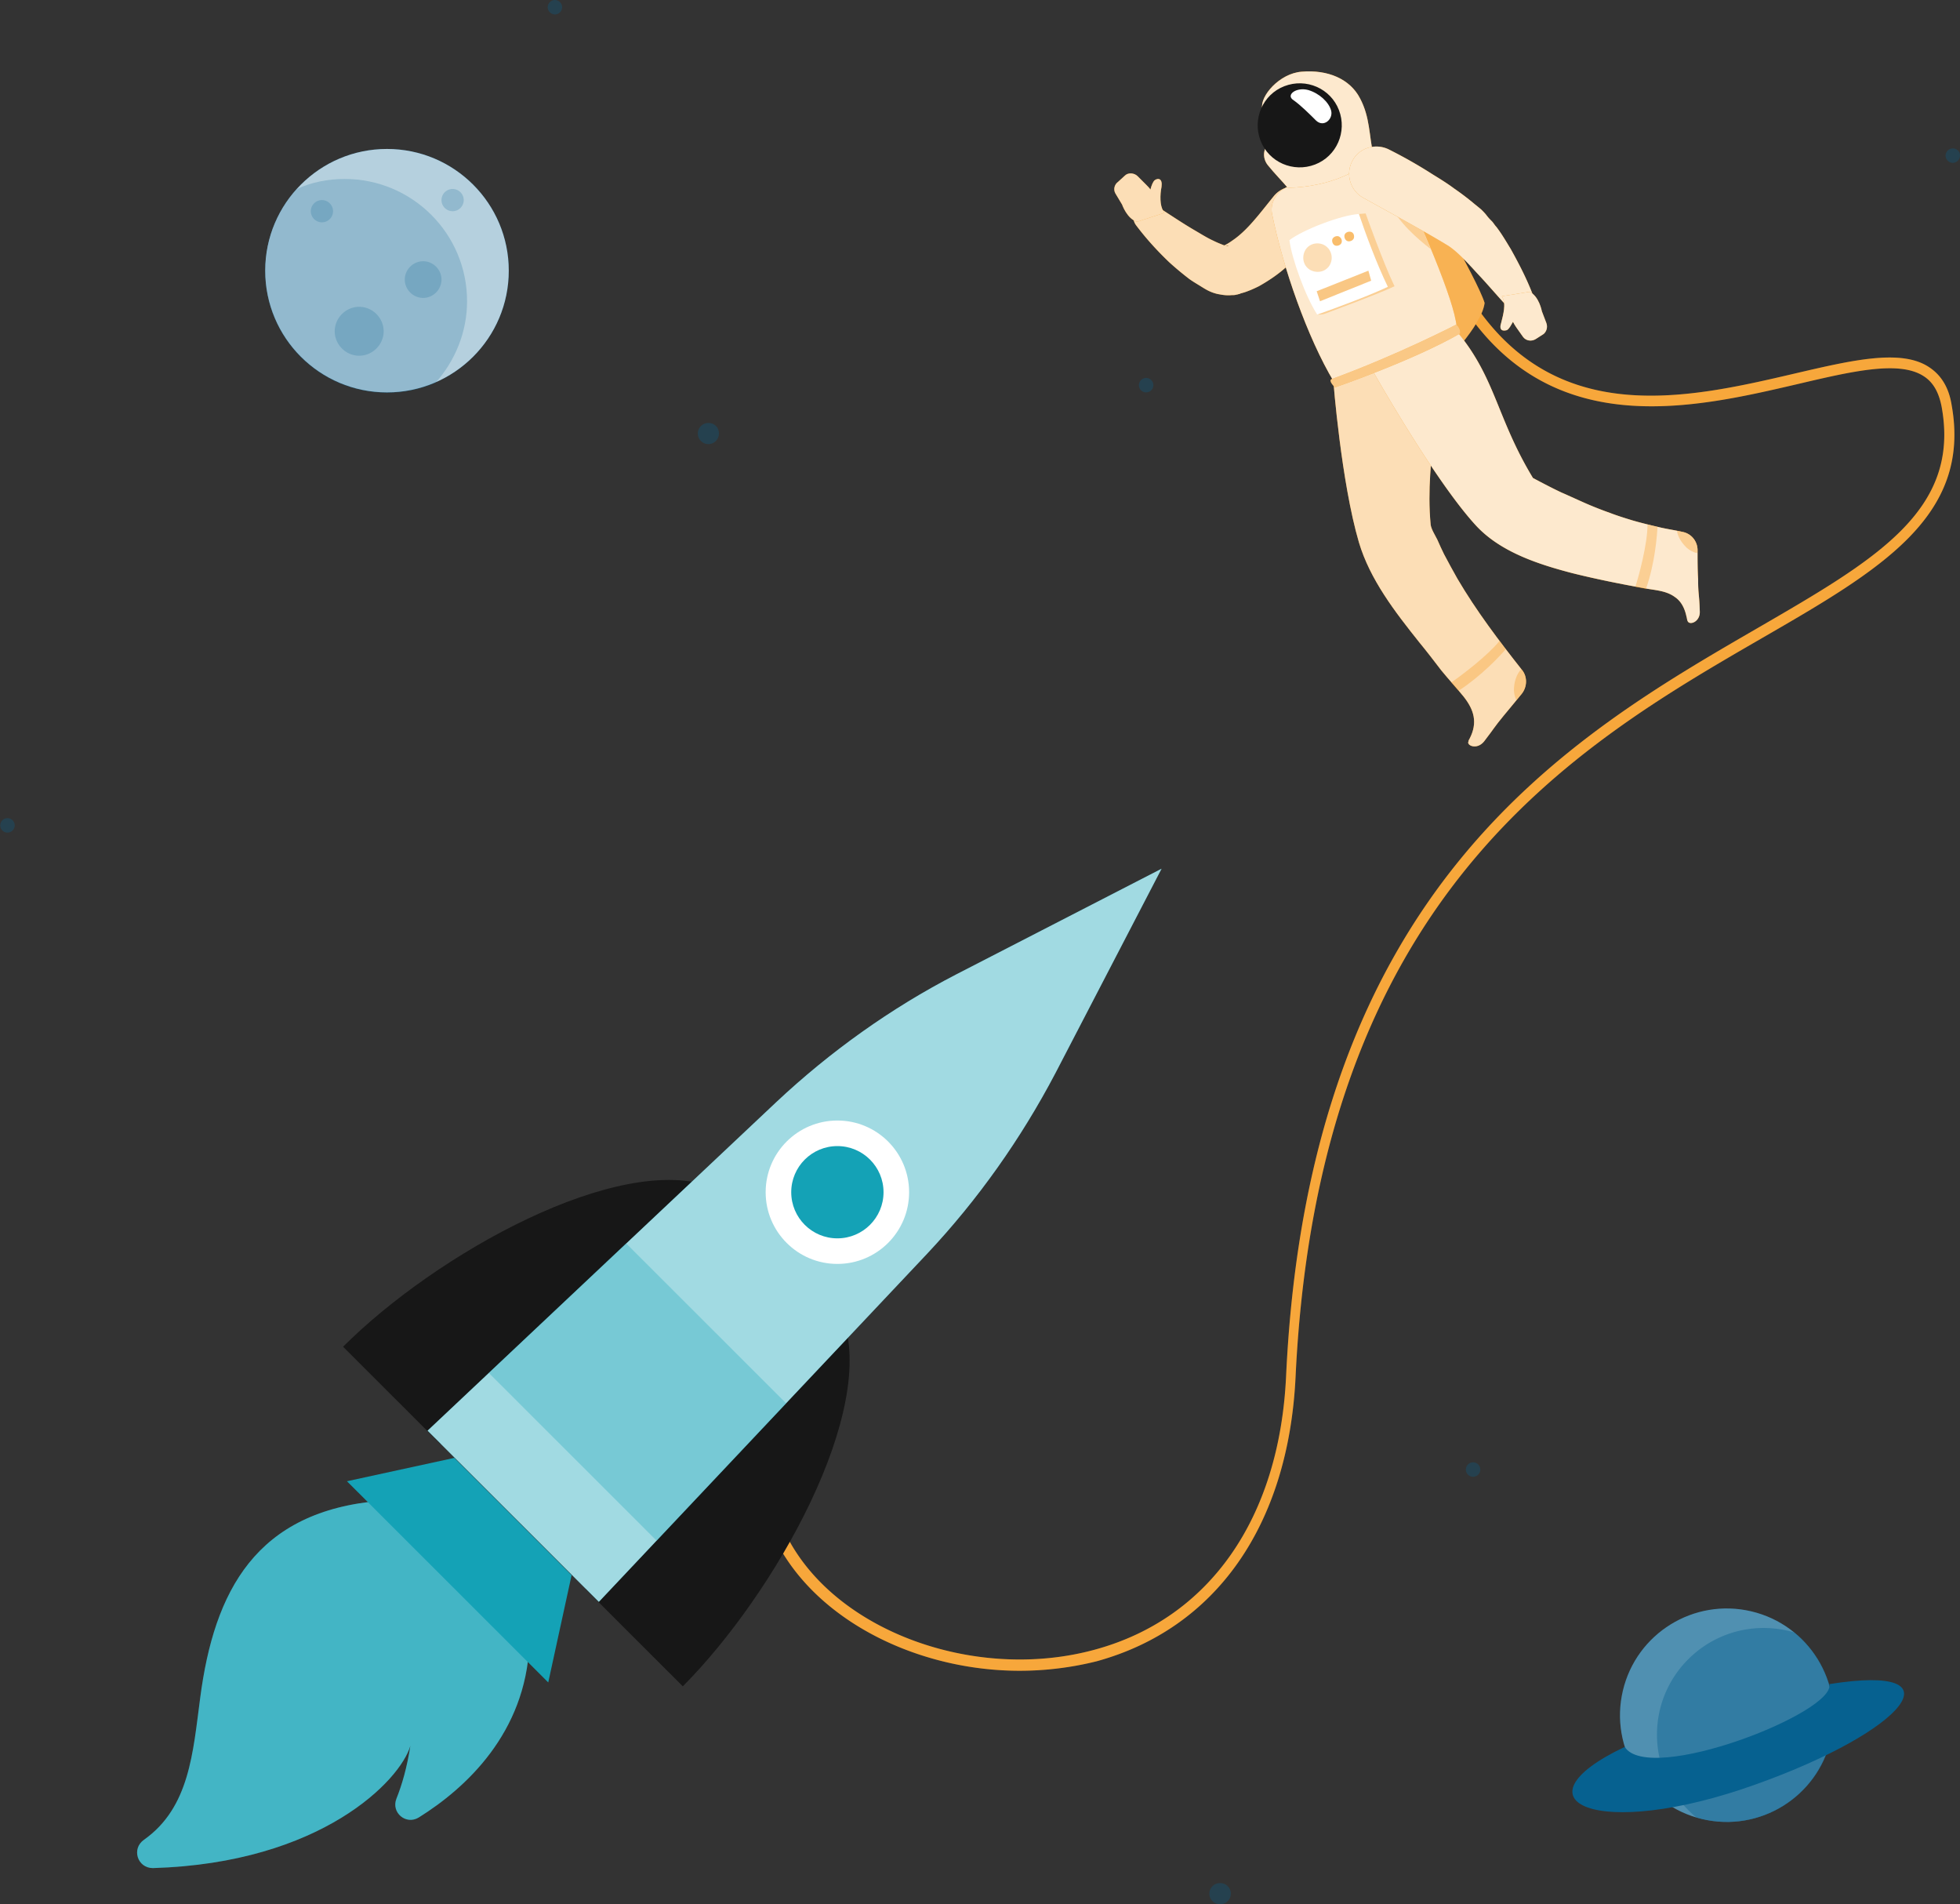 <svg width="488" height="474" fill="none" xmlns="http://www.w3.org/2000/svg"><rect width="100%" height="100%" fill="#333333" stroke="none"/><g clip-path="url(#clip0_608_3257)"><path d="M179.003 107.916c0 1.383-1.108 2.629-2.63 2.629-1.385 0-2.631-1.107-2.631-2.629 0-1.384 1.108-2.629 2.631-2.629 1.522 0 2.63 1.107 2.63 2.629zM1.8 207.254a1.8 1.8 0 10.001-3.598 1.8 1.8 0 00-.001 3.598zM303.736 474a2.63 2.63 0 100-5.257 2.63 2.63 0 00-2.631 2.628 2.63 2.63 0 002.631 2.629zm62.989-106.394a1.8 1.8 0 10.001-3.599 1.8 1.8 0 00-.001 3.599zM488.002 38.74c0 .968-.831 1.798-1.8 1.798-.969 0-1.8-.83-1.8-1.799 0-.968.831-1.798 1.8-1.798.969 0 1.8.691 1.8 1.798zM139.963 1.799c0 .968-.831 1.798-1.8 1.798-.969 0-1.8-.83-1.8-1.798 0-.969.831-1.799 1.8-1.799.969 0 1.8.83 1.8 1.799zm145.36 95.879a1.8 1.8 0 10.001-3.599 1.8 1.8 0 00-.001 3.599z" opacity=".3" fill="#066190"/><path d="M96.353 97.678c16.745 0 30.319-13.566 30.319-30.3s-13.574-30.3-30.319-30.3c-16.744 0-30.318 13.566-30.318 30.3s13.574 30.3 30.319 30.3z" fill="#066190"/><path opacity=".7" d="M96.353 97.678c16.745 0 30.319-13.566 30.319-30.3s-13.574-30.3-30.319-30.3c-16.744 0-30.318 13.566-30.318 30.3s13.574 30.3 30.319 30.3z" fill="#fff"/><path opacity=".2" d="M85.832 44.55c-4.292 0-8.306.83-11.906 2.49-4.984 5.396-7.89 12.59-7.89 20.477 0 16.74 13.566 30.3 30.317 30.3 4.292 0 8.307-.831 12.045-2.491 4.845-5.396 7.891-12.59 7.891-20.338 0-16.88-13.706-30.438-30.457-30.438z" fill="#066190"/><path opacity=".2" d="M82.924 52.574a2.776 2.776 0 01-2.769 2.768 2.776 2.776 0 01-2.768-2.768 2.776 2.776 0 012.769-2.767 2.776 2.776 0 012.768 2.767zm32.535-2.767a2.775 2.775 0 01-2.768 2.767 2.776 2.776 0 01-2.769-2.767 2.776 2.776 0 012.769-2.767 2.775 2.775 0 012.768 2.767zm-5.537 19.785c0 2.49-2.076 4.566-4.568 4.566-2.492 0-4.569-2.076-4.569-4.566 0-2.49 2.077-4.566 4.569-4.566s4.568 2.076 4.568 4.566zm-14.4 12.867c0 3.32-2.768 6.087-6.09 6.087-3.323 0-6.092-2.767-6.092-6.087s2.769-6.088 6.091-6.088c3.323 0 6.091 2.767 6.091 6.088z" fill="#066190"/><path d="M455.797 433.054c3.374-14.278-5.473-28.585-19.759-31.957-14.287-3.371-28.603 5.47-31.977 19.748-3.373 14.278 5.474 28.585 19.76 31.956 14.287 3.372 28.603-5.47 31.976-19.747z" fill="#066190"/><path opacity=".3" d="M455.797 433.054c3.374-14.278-5.473-28.585-19.759-31.957-14.287-3.371-28.603 5.47-31.977 19.748-3.373 14.278 5.474 28.585 19.76 31.956 14.287 3.372 28.603-5.47 31.976-19.747z" fill="#fff"/><path opacity=".4" d="M446.745 406.345a27.353 27.353 0 00-7.614-1.107c-14.674 0-26.58 11.899-26.58 26.564 0 8.301 3.876 15.772 9.829 20.615a27.359 27.359 0 007.614 1.107c14.675 0 26.581-11.899 26.581-26.564 0-8.301-3.877-15.773-9.83-20.615z" fill="#066190"/><path d="M404.52 434.846c-28.381 13.42-7.199 23.658 32.81 9.27 37.102-13.282 51.223-30.162 18.135-24.904 1.662 7.056-44.854 25.18-50.945 15.634z" fill="#066190"/><path d="M253.899 415.891c-23.535 0-46.793-10.653-58.145-27.947-7.061-10.653-15.09-33.205 9.137-63.089l2.215 1.798c-17.167 21.168-20.212 42.475-8.86 59.769 13.844 21.168 46.516 31.821 74.342 24.212 28.519-7.748 45.962-32.652 47.623-68.07 5.676-121.475 70.328-158.969 117.397-186.224 29.349-17.018 50.531-29.193 45.824-55.065-.693-3.597-2.077-6.088-4.43-7.61-6.092-4.012-17.859-1.245-31.426 1.938-26.719 6.225-63.267 14.803-85.141-22.275l2.354-1.384c20.766 35.28 54.822 27.394 82.095 21.03 14.259-3.32 26.58-6.226 33.502-1.522 2.907 1.937 4.845 4.98 5.538 9.408 4.983 27.809-17.998 41.091-47.208 57.97-46.655 26.979-110.475 64.058-116.151 184.011-1.8 36.802-19.797 62.535-49.562 70.698a79.386 79.386 0 01-19.104 2.352z" fill="#F5910A"/><path opacity=".2" d="M253.899 415.891c-23.535 0-46.793-10.653-58.145-27.947-7.061-10.653-15.09-33.205 9.137-63.089l2.215 1.798c-17.167 21.168-20.212 42.475-8.86 59.769 13.844 21.168 46.516 31.821 74.342 24.212 28.519-7.748 45.962-32.652 47.623-68.07 5.676-121.475 70.328-158.969 117.397-186.224 29.349-17.018 50.531-29.193 45.824-55.065-.693-3.597-2.077-6.088-4.43-7.61-6.092-4.012-17.859-1.245-31.426 1.938-26.719 6.225-63.267 14.803-85.141-22.275l2.354-1.384c20.766 35.28 54.822 27.394 82.095 21.03 14.259-3.32 26.58-6.226 33.502-1.522 2.907 1.937 4.845 4.98 5.538 9.408 4.983 27.809-17.998 41.091-47.208 57.97-46.655 26.979-110.475 64.058-116.151 184.011-1.8 36.802-19.797 62.535-49.562 70.698a79.386 79.386 0 01-19.104 2.352z" fill="#fff"/><path d="M333.781 40.538c9.553-.139 18.828 2.905 18.828 2.905s15.228 26.01 17.028 31.96c-.692 5.81-10.521 15.495-10.521 15.495l-25.335-50.36z" fill="#F5910A"/><path opacity=".3" d="M333.781 40.538c9.553-.139 18.828 2.905 18.828 2.905s15.228 26.01 17.028 31.96c-.692 5.81-10.521 15.495-10.521 15.495l-25.335-50.36z" fill="#fff"/><path d="M378.912 166.716c-5.676-7.194-11.353-14.665-16.059-22.69-1.108-1.937-2.215-4.012-3.323-6.087-.554-1.107-1.108-2.352-1.661-3.598-.554-1.106-1.523-2.628-1.662-3.735-1.661-17.571 4.292-30.438-1.384-44.55l-22.843 8.855s1.939 25.042 6.369 40.122c2.768 9.27 8.998 17.294 14.951 24.766 1.938 2.352 3.738 4.704 5.538 7.056 1.8 2.213 3.738 4.289 5.537 6.502 2.631 3.321 3.6 6.503 1.523 10.515-.138.277-.277.415-.277.692-.553.968 2.077 2.214 3.877 0 2.768-3.597 2.353-3.321 4.845-6.364 1.523-1.799 3.184-3.874 4.569-5.535 1.384-1.798 1.384-4.288 0-5.949z" fill="#F5910A"/><path opacity=".7" d="M378.912 166.716c-5.676-7.194-11.353-14.665-16.059-22.69-1.108-1.937-2.215-4.012-3.323-6.087-.554-1.107-1.108-2.352-1.661-3.598-.554-1.106-1.523-2.628-1.662-3.735-1.661-17.571 4.292-30.438-1.384-44.55l-22.843 8.855s1.939 25.042 6.369 40.122c2.768 9.27 8.998 17.294 14.951 24.766 1.938 2.352 3.738 4.704 5.538 7.056 1.8 2.213 3.738 4.289 5.537 6.502 2.631 3.321 3.6 6.503 1.523 10.515-.138.277-.277.415-.277.692-.553.968 2.077 2.214 3.877 0 2.768-3.597 2.353-3.321 4.845-6.364 1.523-1.799 3.184-3.874 4.569-5.535 1.384-1.798 1.384-4.288 0-5.949z" fill="#fff"/><path opacity=".3" d="M373.372 159.522c-3.045 3.735-9.275 8.439-12.044 10.376.554.692 1.246 1.384 1.8 2.076 5.676-3.736 10.106-8.44 11.767-10.377-.554-.692-1.107-1.383-1.523-2.075zm5.54 7.194c0-.138-.139-.138-.139-.138-.969.968-1.661 2.629-1.799 4.427-.139 1.245.138 2.352.553 3.321.416-.554.831-1.107 1.246-1.522 1.523-1.937 1.523-4.427.139-6.088z" fill="#F5910A"/><path d="M328.38 57.14c-2.353 3.459-5.26 6.918-8.86 9.962-1.799 1.522-3.876 2.905-6.091 4.15-1.108.554-2.353 1.107-3.599 1.522l-.97.277-.276.138c-.277 0-.416.139-.693.139-.415.138-.83.138-1.246.138-1.522.138-2.63-.138-3.461-.277-1.799-.415-2.907-1.107-4.014-1.798-1.108-.692-2.077-1.246-3.046-1.937a79.092 79.092 0 01-4.984-4.151c-3.045-2.905-5.814-5.95-8.306-9.27-1.108-1.522-.831-3.735.692-4.842 1.246-.83 2.769-.969 3.876-.139h.139c3.322 2.076 6.506 4.29 9.829 6.227 1.661.968 3.184 1.936 4.707 2.628.831.415 1.523.692 2.215.969.692.276 1.384.415 1.523.415.138 0 0-.139-.554-.139h-.415c-.139 0-.139 0-.277.139l.415-.277a12.647 12.647 0 001.8-1.107c1.246-.83 2.353-1.798 3.461-2.905 2.215-2.214 4.43-5.12 6.783-8.025 2.354-3.043 6.784-3.459 9.691-1.107 3.184 2.214 3.738 6.365 1.661 9.27z" fill="#F5910A"/><path opacity=".7" d="M328.38 57.14c-2.353 3.459-5.26 6.918-8.86 9.962-1.799 1.522-3.876 2.905-6.091 4.15-1.108.554-2.353 1.107-3.599 1.522l-.97.277-.276.138c-.277 0-.416.139-.693.139-.415.138-.83.138-1.246.138-1.522.138-2.63-.138-3.461-.277-1.799-.415-2.907-1.107-4.014-1.798-1.108-.692-2.077-1.246-3.046-1.937a79.092 79.092 0 01-4.984-4.151c-3.045-2.905-5.814-5.95-8.306-9.27-1.108-1.522-.831-3.735.692-4.842 1.246-.83 2.769-.969 3.876-.139h.139c3.322 2.076 6.506 4.29 9.829 6.227 1.661.968 3.184 1.936 4.707 2.628.831.415 1.523.692 2.215.969.692.276 1.384.415 1.523.415.138 0 0-.139-.554-.139h-.415c-.139 0-.139 0-.277.139l.415-.277a12.647 12.647 0 001.8-1.107c1.246-.83 2.353-1.798 3.461-2.905 2.215-2.214 4.43-5.12 6.783-8.025 2.354-3.043 6.784-3.459 9.691-1.107 3.184 2.214 3.738 6.365 1.661 9.27z" fill="#fff"/><path d="M277.712 48.147l1.661 2.767s1.246 3.597 3.738 4.29l6.784-2.215-.277-.553c-.831-1.245-.831-3.874-.416-5.95.277-2.074-.83-2.213-1.661-1.66-.415.277-.831 1.246-1.107 2.353-.277-.415-.693-.83-1.108-1.245l-2.076-2.076c-.831-.83-2.354-.968-3.185-.138l-1.661 1.522c-.969.692-1.246 1.937-.692 2.905z" fill="#F5910A"/><path opacity=".7" d="M277.712 48.147l1.661 2.767s1.246 3.597 3.738 4.29l6.784-2.215-.277-.553c-.831-1.245-.831-3.874-.416-5.95.277-2.074-.83-2.213-1.661-1.66-.415.277-.831 1.246-1.107 2.353-.277-.415-.693-.83-1.108-1.245l-2.076-2.076c-.831-.83-2.354-.968-3.185-.138l-1.661 1.522c-.969.692-1.246 1.937-.692 2.905z" fill="#fff"/><path d="M340.563 38.186c-6.368 1.522-15.229 5.257-21.181 8.993-2.077 1.383-3.185 3.873-2.631 6.226 2.631 13.005 8.722 30.576 15.367 41.644l30.595-12.59c.277-5.396-7.199-22.829-14.813-39.708-1.523-3.182-4.015-5.395-7.337-4.565z" fill="#F5910A"/><path opacity=".8" d="M340.563 38.186c-6.368 1.522-15.229 5.257-21.181 8.993-2.077 1.383-3.185 3.873-2.631 6.226 2.631 13.005 8.722 30.576 15.367 41.644l30.595-12.59c.277-5.396-7.199-22.829-14.813-39.708-1.523-3.182-4.015-5.395-7.337-4.565z" fill="#fff"/><path opacity=".3" d="M352.607 53.405l-6.091-2.076c1.384 3.597 6.229 8.025 9.69 10.654-1.107-2.768-2.353-5.673-3.599-8.578z" fill="#F5910A"/><path d="M338.623 24.489c-2.491-4.843-8.029-7.195-14.536-6.641-5.537.415-10.383 6.087-9.829 9.131.554 3.044 5.261 4.289 6.091 5.396l-3.876 2.767c-1.938 1.383-2.353 4.012-.831 5.95 1.662 2.074 3.738 4.15 4.984 5.672 10.66-.277 18.413-4.29 21.32-8.163-1.107-4.981-.831-9.408-3.323-14.112z" fill="#F5910A"/><path opacity=".8" d="M338.623 24.489c-2.491-4.843-8.029-7.195-14.536-6.641-5.537.415-10.383 6.087-9.829 9.131.554 3.044 5.261 4.289 6.091 5.396l-3.876 2.767c-1.938 1.383-2.353 4.012-.831 5.95 1.662 2.074 3.738 4.15 4.984 5.672 10.66-.277 18.413-4.29 21.32-8.163-1.107-4.981-.831-9.408-3.323-14.112z" fill="#fff"/><path d="M333.366 27.394c2.077 5.396-.554 11.483-5.953 13.559-5.399 2.075-11.49-.554-13.567-5.95-2.076-5.395.554-11.483 5.953-13.558 5.399-2.076 11.491.553 13.567 5.95z" fill="#171717"/><path d="M423.211 152.189c-.139-4.566-.416-4.15-.416-8.024-.138-2.352-.138-4.981-.138-7.195 0-2.213-1.523-4.15-3.738-4.565-1.8-.416-3.738-.692-5.538-1.107-2.353-.554-4.706-1.107-7.06-1.799-1.8-.553-3.599-1.107-5.399-1.798a96.259 96.259 0 01-5.676-2.214c-2.215-.969-4.292-1.937-6.507-2.906-2.353-1.106-4.707-2.352-7.06-3.597-9.137-15.08-9.276-25.042-19.105-36.663l-21.043 9.546s15.367 27.394 25.888 38.877c6.092 6.641 15.506 9.685 23.951 11.899 6.091 1.522 12.321 2.767 18.55 3.874 2.354.415 4.984.553 7.061 2.075 1.661 1.107 2.492 2.905 2.907 4.842.139.415.139.83.277 1.107.415 1.245 3.184.277 3.046-2.352z" fill="#F5910A"/><path opacity=".8" d="M423.211 152.189c-.139-4.566-.416-4.15-.416-8.024-.138-2.352-.138-4.981-.138-7.195 0-2.213-1.523-4.15-3.738-4.565-1.8-.416-3.738-.692-5.538-1.107-2.353-.554-4.706-1.107-7.06-1.799-1.8-.553-3.599-1.107-5.399-1.798a96.259 96.259 0 01-5.676-2.214c-2.215-.969-4.292-1.937-6.507-2.906-2.353-1.106-4.707-2.352-7.06-3.597-9.137-15.08-9.276-25.042-19.105-36.663l-21.043 9.546s15.367 27.394 25.888 38.877c6.092 6.641 15.506 9.685 23.951 11.899 6.091 1.522 12.321 2.767 18.55 3.874 2.354.415 4.984.553 7.061 2.075 1.661 1.107 2.492 2.905 2.907 4.842.139.415.139.83.277 1.107.415 1.245 3.184.277 3.046-2.352z" fill="#fff"/><path opacity=".3" d="M412.69 131.159c-.831-.138-1.661-.415-2.492-.553 0 4.842-2.215 13.005-3.046 15.496.831.138 1.8.276 2.631.553 2.353-6.641 2.768-13.559 2.907-15.496zm9.967 5.811c0-2.213-1.522-4.15-3.737-4.565-.416-.139-.831-.139-1.385-.277.139 1.245.969 2.767 2.215 4.012.831.83 1.938 1.384 2.769 1.522.138-.277.138-.415.138-.692z" fill="#F5910A"/><path d="M331.425 27.532c.554 2.076-1.8 4.29-3.738 2.49-1.523-1.521-3.876-3.873-5.676-5.118-1.938-1.245.692-3.32 3.738-2.49 2.769.83 5.122 3.043 5.676 5.118z" fill="#fff"/><path d="M331.564 94.357c-.969.415.831 2.076.831 2.076s19.381-6.641 31.148-13.42c.139-1.384-.969-2.214-.969-2.214s-14.397 7.47-31.01 13.558z" fill="#F5910A"/><path opacity=".5" d="M331.564 94.357c-.969.415.831 2.076.831 2.076s19.381-6.641 31.148-13.42c.139-1.384-.969-2.214-.969-2.214s-14.397 7.47-31.01 13.558z" fill="#fff"/><path d="M345.824 37.217a118.452 118.452 0 0110.936 6.226c1.8 1.107 3.6 2.214 5.261 3.459a66.34 66.34 0 015.261 4.012l.692.554.831.691c.553.554.969.969 1.384 1.522.415.554.831.969 1.246 1.384.415.415.692.968 1.108 1.383 1.384 1.799 2.491 3.736 3.599 5.535 2.077 3.735 4.015 7.47 5.538 11.483.692 1.799-.277 3.874-2.077 4.427-1.384.554-2.769.138-3.738-.83v-.138c-2.769-2.906-5.399-6.088-8.168-8.993-2.63-2.906-5.399-5.811-7.614-7.056-3.184-1.937-6.645-3.874-10.106-5.811l-10.522-5.811c-3.322-1.799-4.568-6.088-2.63-9.408 1.661-3.044 5.676-4.29 8.999-2.629z" fill="#F5910A"/><path opacity=".8" d="M345.824 37.217a118.452 118.452 0 0110.936 6.226c1.8 1.107 3.6 2.214 5.261 3.459a66.34 66.34 0 015.261 4.012l.692.554.831.691c.553.554.969.969 1.384 1.522.415.554.831.969 1.246 1.384.415.415.692.968 1.108 1.383 1.384 1.799 2.491 3.736 3.599 5.535 2.077 3.735 4.015 7.47 5.538 11.483.692 1.799-.277 3.874-2.077 4.427-1.384.554-2.769.138-3.738-.83v-.138c-2.769-2.906-5.399-6.088-8.168-8.993-2.63-2.906-5.399-5.811-7.614-7.056-3.184-1.937-6.645-3.874-10.106-5.811l-10.522-5.811c-3.322-1.799-4.568-6.088-2.63-9.408 1.661-3.044 5.676-4.29 8.999-2.629z" fill="#fff"/><path d="M385.004 80.384l-1.108-2.906s-.692-3.735-3.045-4.842l-6.922 1.107.277.553c.692 1.383.138 3.874-.416 5.95-.692 2.075.416 2.213 1.385 1.936.554-.277.969-1.107 1.523-2.075.277.553.553.968.83 1.383l1.662 2.352c.692.969 2.076 1.246 3.184.554l1.938-1.245c.692-.554 1.107-1.66.692-2.767z" fill="#F5910A"/><path opacity=".8" d="M385.004 80.384l-1.108-2.906s-.692-3.735-3.045-4.842l-6.922 1.107.277.553c.692 1.383.138 3.874-.416 5.95-.692 2.075.416 2.213 1.385 1.936.554-.277.969-1.107 1.523-2.075.277.553.553.968.83 1.383l1.662 2.352c.692.969 2.076 1.246 3.184.554l1.938-1.245c.692-.554 1.107-1.66.692-2.767z" fill="#fff"/><path opacity=".3" d="M340.009 53.128l-1.661.138-10.383 25.042c.554 0 1.107 0 1.661-.138 0 0 13.567-4.98 17.582-6.918-2.769-5.672-7.199-18.124-7.199-18.124z" fill="#F5910A"/><path d="M321.043 59.769c.554 4.566 4.015 14.112 6.922 18.54 5.122-1.8 13.567-4.981 17.582-6.918-2.769-5.673-5.676-13.56-7.199-18.125-4.43.277-13.844 3.874-17.305 6.503z" fill="#fff"/><path opacity=".3" d="M331.426 65.165c-.553 1.937-2.492 2.905-4.43 2.352-1.938-.554-2.907-2.49-2.353-4.428.554-1.937 2.492-2.905 4.43-2.352 1.8.554 2.907 2.49 2.353 4.428z" fill="#F5910A"/><path opacity=".6" d="M334.056 60.322c-.138.554-.831.969-1.523.83-.554-.138-.969-.83-.83-1.522.138-.553.83-.968 1.522-.83.693.277.97.969.831 1.522zm3.047-1.107c-.138.554-.831.969-1.523.83-.554-.138-.969-.83-.831-1.521.139-.554.831-.969 1.523-.83.693.138.969.83.831 1.521z" fill="#F5910A"/><path opacity=".5" d="M341.395 69.869l-12.736 5.119-.831-2.49 12.875-5.12.692 2.49z" fill="#F5910A"/><path d="M85.418 335.231l24.227 24.212 67.835-63.919c-23.257-8.855-68.804 16.464-92.062 39.707zm84.586 84.534l-24.227-24.212 63.959-67.793c8.861 23.243-16.612 68.762-39.732 92.005z" fill="#171717"/><path d="M262.759 267.161l26.442-50.914-51.084 26.287c-16.336 8.44-31.426 19.231-44.854 31.822l-86.802 81.767 42.639 42.613 81.818-86.748c12.598-13.421 23.258-28.501 31.841-44.827z" fill="#14A2B6"/><path opacity=".6" d="M262.759 267.161l26.442-50.914-51.084 26.287c-16.336 8.44-31.426 19.231-44.854 31.822l-86.802 81.767 42.639 42.613 81.818-86.748c12.598-13.421 23.258-28.501 31.841-44.827z" fill="#fff"/><path d="M208.492 314.616c9.863 0 17.858-7.99 17.858-17.847 0-9.857-7.995-17.848-17.858-17.848-9.864 0-17.859 7.991-17.859 17.848s7.995 17.847 17.859 17.847z" fill="#fff"/><path d="M208.491 308.252c6.346 0 11.49-5.141 11.49-11.483 0-6.342-5.144-11.484-11.49-11.484-6.347 0-11.491 5.142-11.491 11.484s5.144 11.483 11.491 11.483z" fill="#14A2B6"/><path opacity=".3" d="M163.5 383.517l-41.809-41.783 34.195-32.237 39.871 39.846-32.257 34.174z" fill="#14A2B6"/><path d="M94.971 373.555c-31.287 2.491-41.67 22.552-45.131 49.116-1.8 13.558-2.63 27.255-13.983 35.28-3.184 2.214-1.661 7.056 2.215 7.056 41.947-1.245 61.606-21.86 64.098-30.438-.831 5.396-2.077 9.685-3.461 13.144-1.385 3.459 2.353 6.641 5.537 4.704 11.768-7.333 26.581-21.03 27.55-43.028-8.722-12.314-36.825-35.834-36.825-35.834z" fill="#14A2B6"/><path opacity=".2" d="M94.971 373.555c-31.287 2.491-41.67 22.552-45.131 49.116-1.8 13.558-2.63 27.255-13.983 35.28-3.184 2.214-1.661 7.056 2.215 7.056 41.947-1.245 61.606-21.86 64.098-30.438-.831 5.396-2.077 9.685-3.461 13.144-1.385 3.459 2.353 6.641 5.537 4.704 11.768-7.333 26.581-21.03 27.55-43.028-8.722-12.314-36.825-35.834-36.825-35.834z" fill="#fff"/><path d="M136.502 418.797l-50.115-50.084 26.719-5.811 29.21 29.193-5.814 26.702z" fill="#14A2B6"/></g><defs><clipPath id="clip0_608_3257"><path fill="#fff" d="M0 0h488v474H0z"/></clipPath></defs></svg>